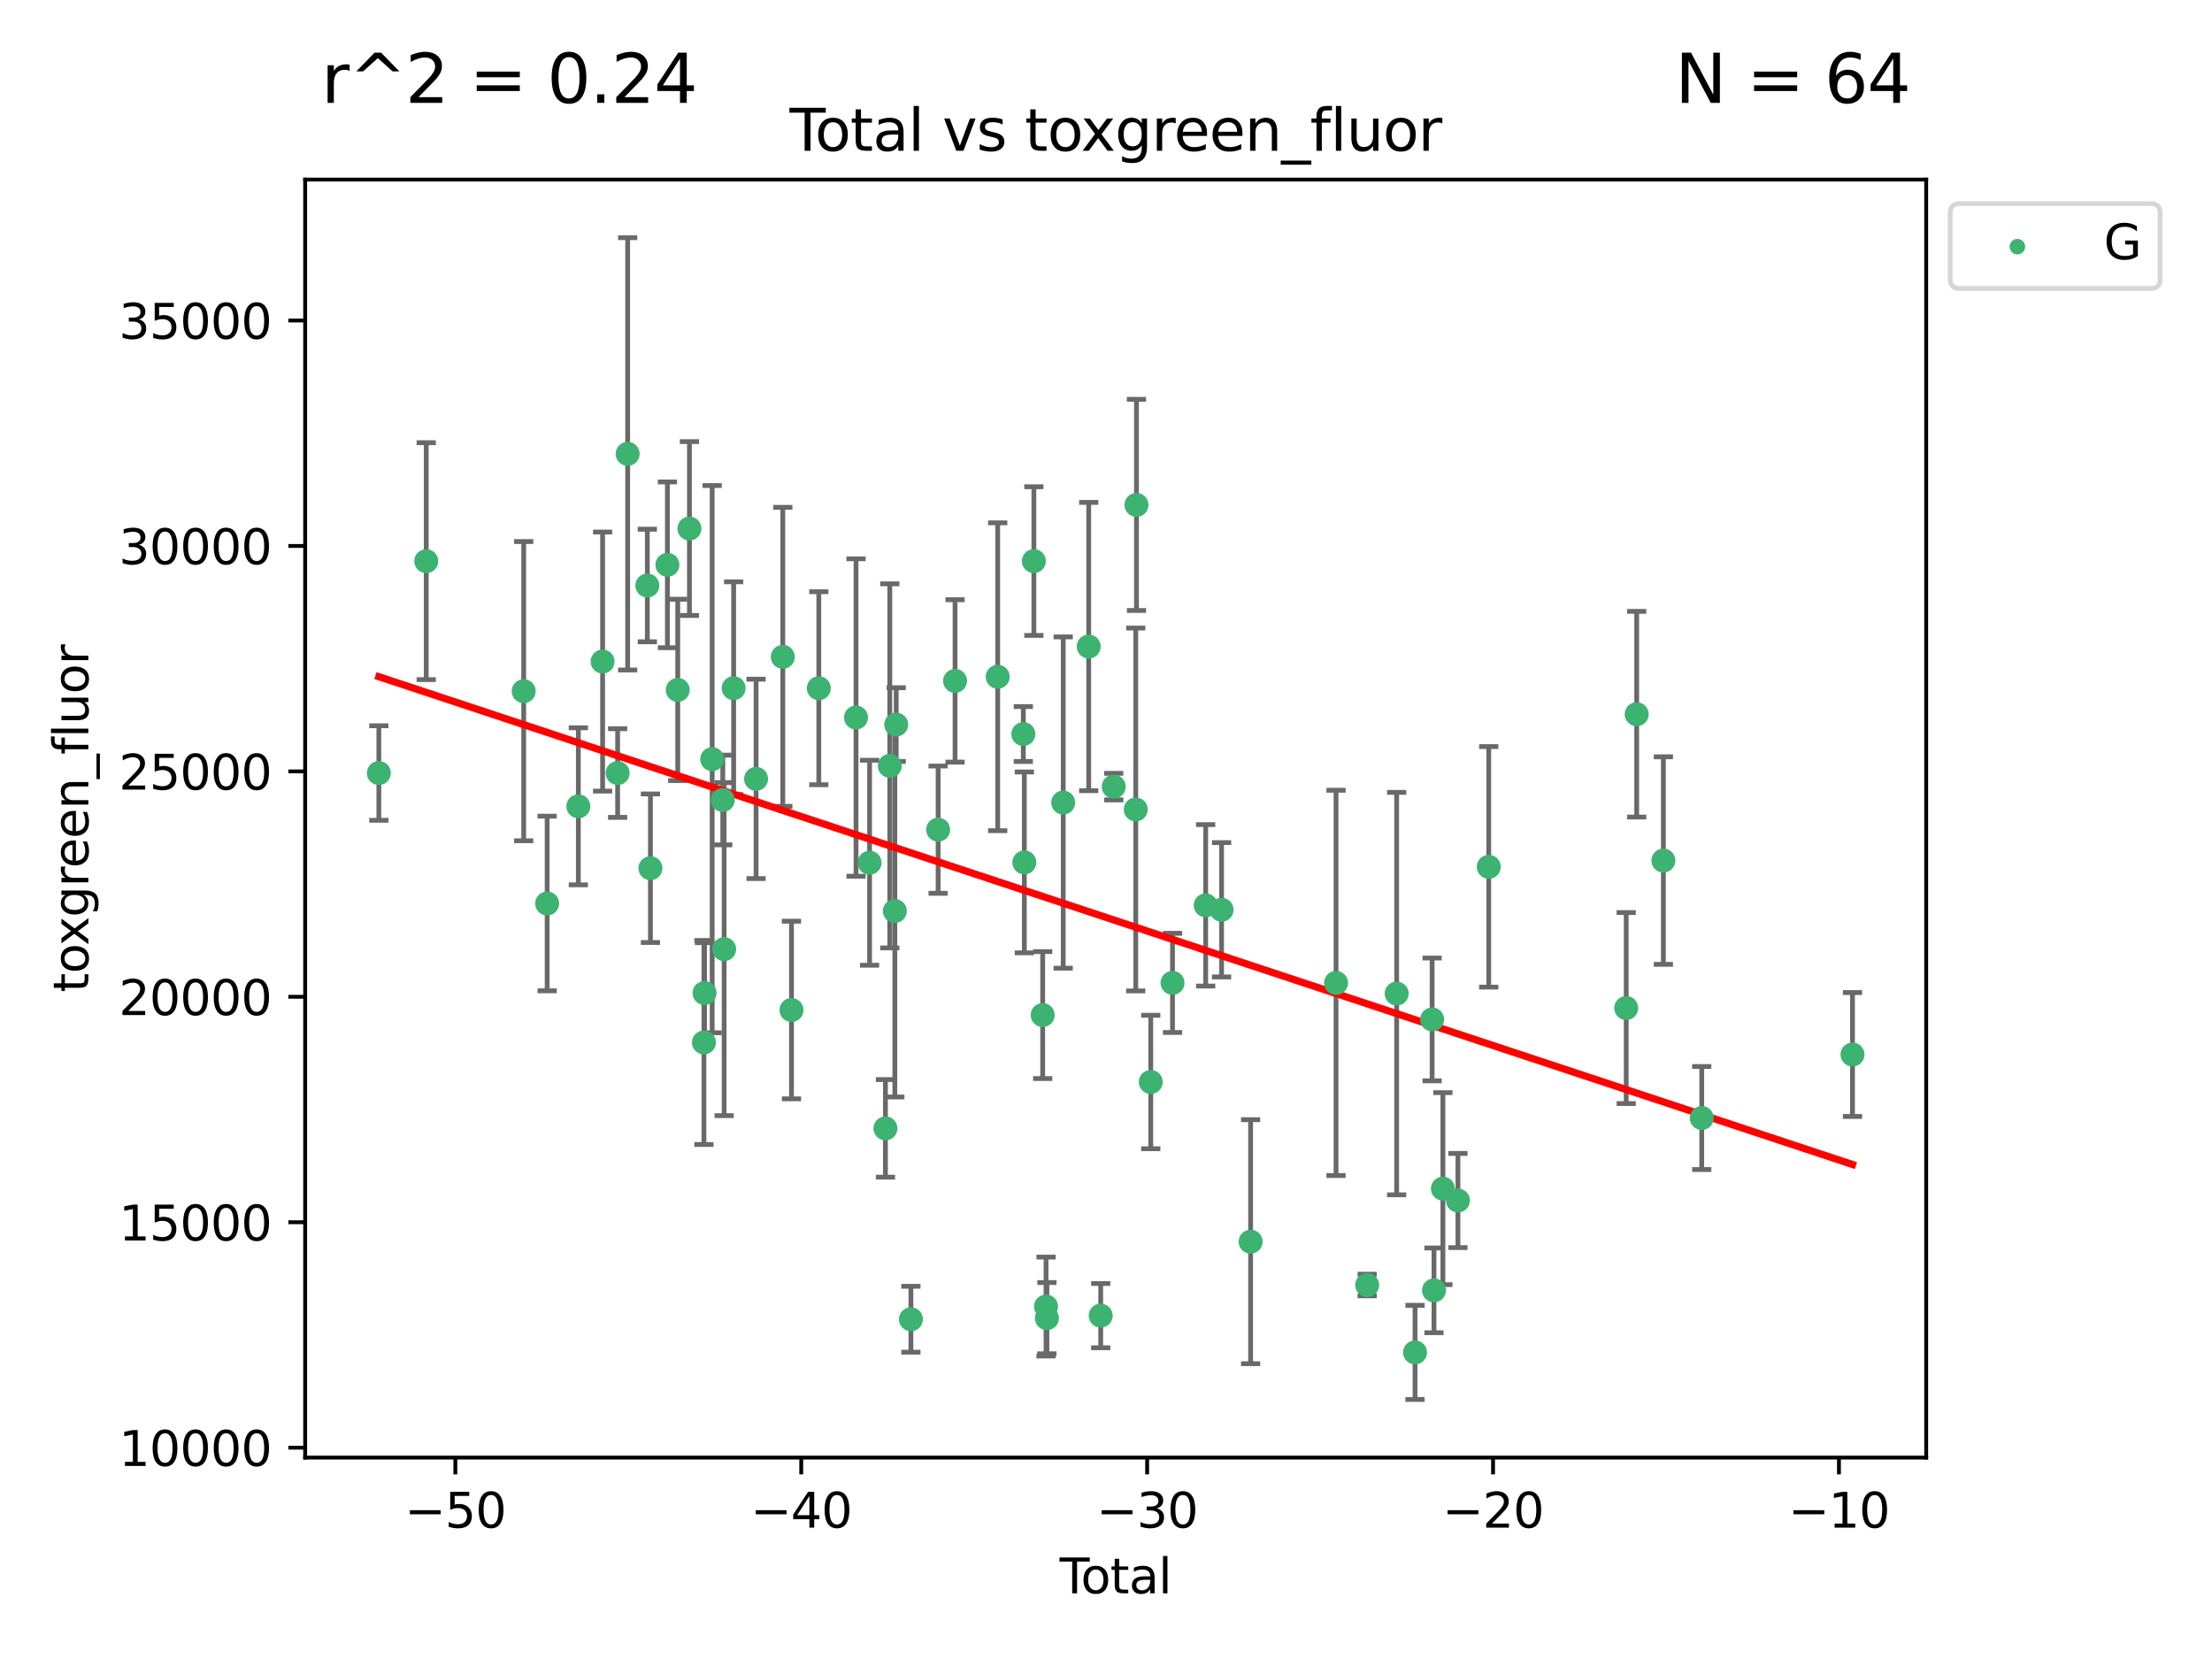 <?xml version="1.0" encoding="utf-8" standalone="no"?>
<!DOCTYPE svg PUBLIC "-//W3C//DTD SVG 1.1//EN"
  "http://www.w3.org/Graphics/SVG/1.1/DTD/svg11.dtd">
<svg xmlns:xlink="http://www.w3.org/1999/xlink" width="460.8pt" height="345.6pt" viewBox="0 0 460.8 345.6" xmlns="http://www.w3.org/2000/svg" version="1.1">
 <defs>
  <style type="text/css">*{stroke-linejoin: round; stroke-linecap: butt}</style>
 </defs>
 <g id="figure_1">
  <g id="patch_1">
   <path d="M 0 345.6 
L 460.8 345.6 
L 460.8 0 
L 0 0 
z
" style="fill: #ffffff"/>
  </g>
  <g id="axes_1">
   <g id="patch_2">
    <path d="M 63.571 303.64 
L 401.26 303.64 
L 401.26 37.411 
L 63.571 37.411 
z
" style="fill: #ffffff"/>
   </g>
   <g id="PathCollection_1">
    <defs>
     <path id="ma3820b0c93" d="M 0 1.118 
C 0.297 1.118 0.581 1 0.791 0.791 
C 1 0.581 1.118 0.297 1.118 0 
C 1.118 -0.297 1 -0.581 0.791 -0.791 
C 0.581 -1 0.297 -1.118 0 -1.118 
C -0.297 -1.118 -0.581 -1 -0.791 -0.791 
C -1 -0.581 -1.118 -0.297 -1.118 0 
C -1.118 0.297 -1 0.581 -0.791 0.791 
C -0.581 1 -0.297 1.118 0 1.118 
z
" style="stroke: #3cb371"/>
    </defs>
    <g clip-path="url(#pd9918ad68d)">
     <use xlink:href="#ma3820b0c93" x="78.921" y="161.039" style="fill: #3cb371; stroke: #3cb371"/>
     <use xlink:href="#ma3820b0c93" x="88.792" y="116.899" style="fill: #3cb371; stroke: #3cb371"/>
     <use xlink:href="#ma3820b0c93" x="109.096" y="143.982" style="fill: #3cb371; stroke: #3cb371"/>
     <use xlink:href="#ma3820b0c93" x="113.98" y="188.213" style="fill: #3cb371; stroke: #3cb371"/>
     <use xlink:href="#ma3820b0c93" x="120.479" y="167.968" style="fill: #3cb371; stroke: #3cb371"/>
     <use xlink:href="#ma3820b0c93" x="125.533" y="137.816" style="fill: #3cb371; stroke: #3cb371"/>
     <use xlink:href="#ma3820b0c93" x="128.664" y="161.041" style="fill: #3cb371; stroke: #3cb371"/>
     <use xlink:href="#ma3820b0c93" x="130.755" y="94.542" style="fill: #3cb371; stroke: #3cb371"/>
     <use xlink:href="#ma3820b0c93" x="134.852" y="121.972" style="fill: #3cb371; stroke: #3cb371"/>
     <use xlink:href="#ma3820b0c93" x="135.497" y="180.864" style="fill: #3cb371; stroke: #3cb371"/>
     <use xlink:href="#ma3820b0c93" x="139.033" y="117.664" style="fill: #3cb371; stroke: #3cb371"/>
     <use xlink:href="#ma3820b0c93" x="141.185" y="143.724" style="fill: #3cb371; stroke: #3cb371"/>
     <use xlink:href="#ma3820b0c93" x="143.623" y="110.105" style="fill: #3cb371; stroke: #3cb371"/>
     <use xlink:href="#ma3820b0c93" x="146.642" y="217.164" style="fill: #3cb371; stroke: #3cb371"/>
     <use xlink:href="#ma3820b0c93" x="146.775" y="206.869" style="fill: #3cb371; stroke: #3cb371"/>
     <use xlink:href="#ma3820b0c93" x="148.358" y="158.144" style="fill: #3cb371; stroke: #3cb371"/>
     <use xlink:href="#ma3820b0c93" x="150.568" y="166.652" style="fill: #3cb371; stroke: #3cb371"/>
     <use xlink:href="#ma3820b0c93" x="150.85" y="197.724" style="fill: #3cb371; stroke: #3cb371"/>
     <use xlink:href="#ma3820b0c93" x="152.831" y="143.36" style="fill: #3cb371; stroke: #3cb371"/>
     <use xlink:href="#ma3820b0c93" x="157.504" y="162.255" style="fill: #3cb371; stroke: #3cb371"/>
     <use xlink:href="#ma3820b0c93" x="163.072" y="136.833" style="fill: #3cb371; stroke: #3cb371"/>
     <use xlink:href="#ma3820b0c93" x="164.88" y="210.406" style="fill: #3cb371; stroke: #3cb371"/>
     <use xlink:href="#ma3820b0c93" x="170.572" y="143.369" style="fill: #3cb371; stroke: #3cb371"/>
     <use xlink:href="#ma3820b0c93" x="178.327" y="149.472" style="fill: #3cb371; stroke: #3cb371"/>
     <use xlink:href="#ma3820b0c93" x="181.15" y="179.722" style="fill: #3cb371; stroke: #3cb371"/>
     <use xlink:href="#ma3820b0c93" x="184.453" y="235.06" style="fill: #3cb371; stroke: #3cb371"/>
     <use xlink:href="#ma3820b0c93" x="185.362" y="159.539" style="fill: #3cb371; stroke: #3cb371"/>
     <use xlink:href="#ma3820b0c93" x="186.412" y="189.78" style="fill: #3cb371; stroke: #3cb371"/>
     <use xlink:href="#ma3820b0c93" x="186.695" y="150.945" style="fill: #3cb371; stroke: #3cb371"/>
     <use xlink:href="#ma3820b0c93" x="189.76" y="274.823" style="fill: #3cb371; stroke: #3cb371"/>
     <use xlink:href="#ma3820b0c93" x="195.43" y="172.835" style="fill: #3cb371; stroke: #3cb371"/>
     <use xlink:href="#ma3820b0c93" x="198.955" y="141.845" style="fill: #3cb371; stroke: #3cb371"/>
     <use xlink:href="#ma3820b0c93" x="207.84" y="140.981" style="fill: #3cb371; stroke: #3cb371"/>
     <use xlink:href="#ma3820b0c93" x="213.179" y="152.91" style="fill: #3cb371; stroke: #3cb371"/>
     <use xlink:href="#ma3820b0c93" x="213.387" y="179.653" style="fill: #3cb371; stroke: #3cb371"/>
     <use xlink:href="#ma3820b0c93" x="215.374" y="116.889" style="fill: #3cb371; stroke: #3cb371"/>
     <use xlink:href="#ma3820b0c93" x="217.208" y="211.457" style="fill: #3cb371; stroke: #3cb371"/>
     <use xlink:href="#ma3820b0c93" x="217.909" y="272.174" style="fill: #3cb371; stroke: #3cb371"/>
     <use xlink:href="#ma3820b0c93" x="218.09" y="274.596" style="fill: #3cb371; stroke: #3cb371"/>
     <use xlink:href="#ma3820b0c93" x="221.485" y="167.187" style="fill: #3cb371; stroke: #3cb371"/>
     <use xlink:href="#ma3820b0c93" x="226.798" y="134.684" style="fill: #3cb371; stroke: #3cb371"/>
     <use xlink:href="#ma3820b0c93" x="229.297" y="274.072" style="fill: #3cb371; stroke: #3cb371"/>
     <use xlink:href="#ma3820b0c93" x="232.007" y="163.87" style="fill: #3cb371; stroke: #3cb371"/>
     <use xlink:href="#ma3820b0c93" x="236.597" y="168.626" style="fill: #3cb371; stroke: #3cb371"/>
     <use xlink:href="#ma3820b0c93" x="236.748" y="105.18" style="fill: #3cb371; stroke: #3cb371"/>
     <use xlink:href="#ma3820b0c93" x="239.724" y="225.4" style="fill: #3cb371; stroke: #3cb371"/>
     <use xlink:href="#ma3820b0c93" x="244.258" y="204.751" style="fill: #3cb371; stroke: #3cb371"/>
     <use xlink:href="#ma3820b0c93" x="251.167" y="188.597" style="fill: #3cb371; stroke: #3cb371"/>
     <use xlink:href="#ma3820b0c93" x="254.476" y="189.52" style="fill: #3cb371; stroke: #3cb371"/>
     <use xlink:href="#ma3820b0c93" x="260.526" y="258.664" style="fill: #3cb371; stroke: #3cb371"/>
     <use xlink:href="#ma3820b0c93" x="278.321" y="204.756" style="fill: #3cb371; stroke: #3cb371"/>
     <use xlink:href="#ma3820b0c93" x="284.806" y="267.696" style="fill: #3cb371; stroke: #3cb371"/>
     <use xlink:href="#ma3820b0c93" x="290.95" y="206.981" style="fill: #3cb371; stroke: #3cb371"/>
     <use xlink:href="#ma3820b0c93" x="294.777" y="281.73" style="fill: #3cb371; stroke: #3cb371"/>
     <use xlink:href="#ma3820b0c93" x="298.336" y="212.367" style="fill: #3cb371; stroke: #3cb371"/>
     <use xlink:href="#ma3820b0c93" x="298.726" y="268.801" style="fill: #3cb371; stroke: #3cb371"/>
     <use xlink:href="#ma3820b0c93" x="300.582" y="247.614" style="fill: #3cb371; stroke: #3cb371"/>
     <use xlink:href="#ma3820b0c93" x="303.715" y="250.087" style="fill: #3cb371; stroke: #3cb371"/>
     <use xlink:href="#ma3820b0c93" x="310.132" y="180.576" style="fill: #3cb371; stroke: #3cb371"/>
     <use xlink:href="#ma3820b0c93" x="338.77" y="209.993" style="fill: #3cb371; stroke: #3cb371"/>
     <use xlink:href="#ma3820b0c93" x="340.952" y="148.784" style="fill: #3cb371; stroke: #3cb371"/>
     <use xlink:href="#ma3820b0c93" x="346.513" y="179.271" style="fill: #3cb371; stroke: #3cb371"/>
     <use xlink:href="#ma3820b0c93" x="354.504" y="232.906" style="fill: #3cb371; stroke: #3cb371"/>
     <use xlink:href="#ma3820b0c93" x="385.911" y="219.674" style="fill: #3cb371; stroke: #3cb371"/>
    </g>
   </g>
   <g id="matplotlib.axis_1">
    <g id="xtick_1">
     <g id="line2d_1">
      <defs>
       <path id="m3c3f5eacf4" d="M 0 0 
L 0 3.5 
" style="stroke: #000000; stroke-width: 0.8"/>
      </defs>
      <g>
       <use xlink:href="#m3c3f5eacf4" x="94.856" y="303.64" style="stroke: #000000; stroke-width: 0.8"/>
      </g>
     </g>
     <g id="text_1">
      <!-- −50 -->
      <g transform="translate(84.304 318.238)scale(0.1 -0.1)">
       <defs>
        <path id="DejaVuSans-2212" d="M 678 2272 
L 4684 2272 
L 4684 1741 
L 678 1741 
L 678 2272 
z
" transform="scale(0.016)"/>
        <path id="DejaVuSans-35" d="M 691 4666 
L 3169 4666 
L 3169 4134 
L 1269 4134 
L 1269 2991 
Q 1406 3038 1543 3061 
Q 1681 3084 1819 3084 
Q 2600 3084 3056 2656 
Q 3513 2228 3513 1497 
Q 3513 744 3044 326 
Q 2575 -91 1722 -91 
Q 1428 -91 1123 -41 
Q 819 9 494 109 
L 494 744 
Q 775 591 1075 516 
Q 1375 441 1709 441 
Q 2250 441 2565 725 
Q 2881 1009 2881 1497 
Q 2881 1984 2565 2268 
Q 2250 2553 1709 2553 
Q 1456 2553 1204 2497 
Q 953 2441 691 2322 
L 691 4666 
z
" transform="scale(0.016)"/>
        <path id="DejaVuSans-30" d="M 2034 4250 
Q 1547 4250 1301 3770 
Q 1056 3291 1056 2328 
Q 1056 1369 1301 889 
Q 1547 409 2034 409 
Q 2525 409 2770 889 
Q 3016 1369 3016 2328 
Q 3016 3291 2770 3770 
Q 2525 4250 2034 4250 
z
M 2034 4750 
Q 2819 4750 3233 4129 
Q 3647 3509 3647 2328 
Q 3647 1150 3233 529 
Q 2819 -91 2034 -91 
Q 1250 -91 836 529 
Q 422 1150 422 2328 
Q 422 3509 836 4129 
Q 1250 4750 2034 4750 
z
" transform="scale(0.016)"/>
       </defs>
       <use xlink:href="#DejaVuSans-2212"/>
       <use xlink:href="#DejaVuSans-35" x="83.789"/>
       <use xlink:href="#DejaVuSans-30" x="147.412"/>
      </g>
     </g>
    </g>
    <g id="xtick_2">
     <g id="line2d_2">
      <g>
       <use xlink:href="#m3c3f5eacf4" x="166.914" y="303.64" style="stroke: #000000; stroke-width: 0.8"/>
      </g>
     </g>
     <g id="text_2">
      <!-- −40 -->
      <g transform="translate(156.361 318.238)scale(0.1 -0.1)">
       <defs>
        <path id="DejaVuSans-34" d="M 2419 4116 
L 825 1625 
L 2419 1625 
L 2419 4116 
z
M 2253 4666 
L 3047 4666 
L 3047 1625 
L 3713 1625 
L 3713 1100 
L 3047 1100 
L 3047 0 
L 2419 0 
L 2419 1100 
L 313 1100 
L 313 1709 
L 2253 4666 
z
" transform="scale(0.016)"/>
       </defs>
       <use xlink:href="#DejaVuSans-2212"/>
       <use xlink:href="#DejaVuSans-34" x="83.789"/>
       <use xlink:href="#DejaVuSans-30" x="147.412"/>
      </g>
     </g>
    </g>
    <g id="xtick_3">
     <g id="line2d_3">
      <g>
       <use xlink:href="#m3c3f5eacf4" x="238.971" y="303.64" style="stroke: #000000; stroke-width: 0.8"/>
      </g>
     </g>
     <g id="text_3">
      <!-- −30 -->
      <g transform="translate(228.419 318.238)scale(0.1 -0.1)">
       <defs>
        <path id="DejaVuSans-33" d="M 2597 2516 
Q 3050 2419 3304 2112 
Q 3559 1806 3559 1356 
Q 3559 666 3084 287 
Q 2609 -91 1734 -91 
Q 1441 -91 1130 -33 
Q 819 25 488 141 
L 488 750 
Q 750 597 1062 519 
Q 1375 441 1716 441 
Q 2309 441 2620 675 
Q 2931 909 2931 1356 
Q 2931 1769 2642 2001 
Q 2353 2234 1838 2234 
L 1294 2234 
L 1294 2753 
L 1863 2753 
Q 2328 2753 2575 2939 
Q 2822 3125 2822 3475 
Q 2822 3834 2567 4026 
Q 2313 4219 1838 4219 
Q 1578 4219 1281 4162 
Q 984 4106 628 3988 
L 628 4550 
Q 988 4650 1302 4700 
Q 1616 4750 1894 4750 
Q 2613 4750 3031 4423 
Q 3450 4097 3450 3541 
Q 3450 3153 3228 2886 
Q 3006 2619 2597 2516 
z
" transform="scale(0.016)"/>
       </defs>
       <use xlink:href="#DejaVuSans-2212"/>
       <use xlink:href="#DejaVuSans-33" x="83.789"/>
       <use xlink:href="#DejaVuSans-30" x="147.412"/>
      </g>
     </g>
    </g>
    <g id="xtick_4">
     <g id="line2d_4">
      <g>
       <use xlink:href="#m3c3f5eacf4" x="311.029" y="303.64" style="stroke: #000000; stroke-width: 0.8"/>
      </g>
     </g>
     <g id="text_4">
      <!-- −20 -->
      <g transform="translate(300.476 318.238)scale(0.1 -0.1)">
       <defs>
        <path id="DejaVuSans-32" d="M 1228 531 
L 3431 531 
L 3431 0 
L 469 0 
L 469 531 
Q 828 903 1448 1529 
Q 2069 2156 2228 2338 
Q 2531 2678 2651 2914 
Q 2772 3150 2772 3378 
Q 2772 3750 2511 3984 
Q 2250 4219 1831 4219 
Q 1534 4219 1204 4116 
Q 875 4013 500 3803 
L 500 4441 
Q 881 4594 1212 4672 
Q 1544 4750 1819 4750 
Q 2544 4750 2975 4387 
Q 3406 4025 3406 3419 
Q 3406 3131 3298 2873 
Q 3191 2616 2906 2266 
Q 2828 2175 2409 1742 
Q 1991 1309 1228 531 
z
" transform="scale(0.016)"/>
       </defs>
       <use xlink:href="#DejaVuSans-2212"/>
       <use xlink:href="#DejaVuSans-32" x="83.789"/>
       <use xlink:href="#DejaVuSans-30" x="147.412"/>
      </g>
     </g>
    </g>
    <g id="xtick_5">
     <g id="line2d_5">
      <g>
       <use xlink:href="#m3c3f5eacf4" x="383.086" y="303.64" style="stroke: #000000; stroke-width: 0.8"/>
      </g>
     </g>
     <g id="text_5">
      <!-- −10 -->
      <g transform="translate(372.534 318.238)scale(0.1 -0.1)">
       <defs>
        <path id="DejaVuSans-31" d="M 794 531 
L 1825 531 
L 1825 4091 
L 703 3866 
L 703 4441 
L 1819 4666 
L 2450 4666 
L 2450 531 
L 3481 531 
L 3481 0 
L 794 0 
L 794 531 
z
" transform="scale(0.016)"/>
       </defs>
       <use xlink:href="#DejaVuSans-2212"/>
       <use xlink:href="#DejaVuSans-31" x="83.789"/>
       <use xlink:href="#DejaVuSans-30" x="147.412"/>
      </g>
     </g>
    </g>
    <g id="text_6">
     <!-- Total -->
     <g transform="translate(220.739 331.917)scale(0.1 -0.1)">
      <defs>
       <path id="DejaVuSans-54" d="M -19 4666 
L 3928 4666 
L 3928 4134 
L 2272 4134 
L 2272 0 
L 1638 0 
L 1638 4134 
L -19 4134 
L -19 4666 
z
" transform="scale(0.016)"/>
       <path id="DejaVuSans-6f" d="M 1959 3097 
Q 1497 3097 1228 2736 
Q 959 2375 959 1747 
Q 959 1119 1226 758 
Q 1494 397 1959 397 
Q 2419 397 2687 759 
Q 2956 1122 2956 1747 
Q 2956 2369 2687 2733 
Q 2419 3097 1959 3097 
z
M 1959 3584 
Q 2709 3584 3137 3096 
Q 3566 2609 3566 1747 
Q 3566 888 3137 398 
Q 2709 -91 1959 -91 
Q 1206 -91 779 398 
Q 353 888 353 1747 
Q 353 2609 779 3096 
Q 1206 3584 1959 3584 
z
" transform="scale(0.016)"/>
       <path id="DejaVuSans-74" d="M 1172 4494 
L 1172 3500 
L 2356 3500 
L 2356 3053 
L 1172 3053 
L 1172 1153 
Q 1172 725 1289 603 
Q 1406 481 1766 481 
L 2356 481 
L 2356 0 
L 1766 0 
Q 1100 0 847 248 
Q 594 497 594 1153 
L 594 3053 
L 172 3053 
L 172 3500 
L 594 3500 
L 594 4494 
L 1172 4494 
z
" transform="scale(0.016)"/>
       <path id="DejaVuSans-61" d="M 2194 1759 
Q 1497 1759 1228 1600 
Q 959 1441 959 1056 
Q 959 750 1161 570 
Q 1363 391 1709 391 
Q 2188 391 2477 730 
Q 2766 1069 2766 1631 
L 2766 1759 
L 2194 1759 
z
M 3341 1997 
L 3341 0 
L 2766 0 
L 2766 531 
Q 2569 213 2275 61 
Q 1981 -91 1556 -91 
Q 1019 -91 701 211 
Q 384 513 384 1019 
Q 384 1609 779 1909 
Q 1175 2209 1959 2209 
L 2766 2209 
L 2766 2266 
Q 2766 2663 2505 2880 
Q 2244 3097 1772 3097 
Q 1472 3097 1187 3025 
Q 903 2953 641 2809 
L 641 3341 
Q 956 3463 1253 3523 
Q 1550 3584 1831 3584 
Q 2591 3584 2966 3190 
Q 3341 2797 3341 1997 
z
" transform="scale(0.016)"/>
       <path id="DejaVuSans-6c" d="M 603 4863 
L 1178 4863 
L 1178 0 
L 603 0 
L 603 4863 
z
" transform="scale(0.016)"/>
      </defs>
      <use xlink:href="#DejaVuSans-54"/>
      <use xlink:href="#DejaVuSans-6f" x="44.084"/>
      <use xlink:href="#DejaVuSans-74" x="105.266"/>
      <use xlink:href="#DejaVuSans-61" x="144.475"/>
      <use xlink:href="#DejaVuSans-6c" x="205.754"/>
     </g>
    </g>
   </g>
   <g id="matplotlib.axis_2">
    <g id="ytick_1">
     <g id="line2d_6">
      <defs>
       <path id="ma7751166b5" d="M 0 0 
L -3.5 0 
" style="stroke: #000000; stroke-width: 0.8"/>
      </defs>
      <g>
       <use xlink:href="#ma7751166b5" x="63.571" y="301.578" style="stroke: #000000; stroke-width: 0.8"/>
      </g>
     </g>
     <g id="text_7">
      <!-- 10000 -->
      <g transform="translate(24.759 305.377)scale(0.1 -0.1)">
       <use xlink:href="#DejaVuSans-31"/>
       <use xlink:href="#DejaVuSans-30" x="63.623"/>
       <use xlink:href="#DejaVuSans-30" x="127.246"/>
       <use xlink:href="#DejaVuSans-30" x="190.869"/>
       <use xlink:href="#DejaVuSans-30" x="254.492"/>
      </g>
     </g>
    </g>
    <g id="ytick_2">
     <g id="line2d_7">
      <g>
       <use xlink:href="#ma7751166b5" x="63.571" y="254.616" style="stroke: #000000; stroke-width: 0.8"/>
      </g>
     </g>
     <g id="text_8">
      <!-- 15000 -->
      <g transform="translate(24.759 258.415)scale(0.1 -0.1)">
       <use xlink:href="#DejaVuSans-31"/>
       <use xlink:href="#DejaVuSans-35" x="63.623"/>
       <use xlink:href="#DejaVuSans-30" x="127.246"/>
       <use xlink:href="#DejaVuSans-30" x="190.869"/>
       <use xlink:href="#DejaVuSans-30" x="254.492"/>
      </g>
     </g>
    </g>
    <g id="ytick_3">
     <g id="line2d_8">
      <g>
       <use xlink:href="#ma7751166b5" x="63.571" y="207.654" style="stroke: #000000; stroke-width: 0.8"/>
      </g>
     </g>
     <g id="text_9">
      <!-- 20000 -->
      <g transform="translate(24.759 211.453)scale(0.1 -0.1)">
       <use xlink:href="#DejaVuSans-32"/>
       <use xlink:href="#DejaVuSans-30" x="63.623"/>
       <use xlink:href="#DejaVuSans-30" x="127.246"/>
       <use xlink:href="#DejaVuSans-30" x="190.869"/>
       <use xlink:href="#DejaVuSans-30" x="254.492"/>
      </g>
     </g>
    </g>
    <g id="ytick_4">
     <g id="line2d_9">
      <g>
       <use xlink:href="#ma7751166b5" x="63.571" y="160.692" style="stroke: #000000; stroke-width: 0.8"/>
      </g>
     </g>
     <g id="text_10">
      <!-- 25000 -->
      <g transform="translate(24.759 164.491)scale(0.1 -0.1)">
       <use xlink:href="#DejaVuSans-32"/>
       <use xlink:href="#DejaVuSans-35" x="63.623"/>
       <use xlink:href="#DejaVuSans-30" x="127.246"/>
       <use xlink:href="#DejaVuSans-30" x="190.869"/>
       <use xlink:href="#DejaVuSans-30" x="254.492"/>
      </g>
     </g>
    </g>
    <g id="ytick_5">
     <g id="line2d_10">
      <g>
       <use xlink:href="#ma7751166b5" x="63.571" y="113.729" style="stroke: #000000; stroke-width: 0.8"/>
      </g>
     </g>
     <g id="text_11">
      <!-- 30000 -->
      <g transform="translate(24.759 117.529)scale(0.1 -0.1)">
       <use xlink:href="#DejaVuSans-33"/>
       <use xlink:href="#DejaVuSans-30" x="63.623"/>
       <use xlink:href="#DejaVuSans-30" x="127.246"/>
       <use xlink:href="#DejaVuSans-30" x="190.869"/>
       <use xlink:href="#DejaVuSans-30" x="254.492"/>
      </g>
     </g>
    </g>
    <g id="ytick_6">
     <g id="line2d_11">
      <g>
       <use xlink:href="#ma7751166b5" x="63.571" y="66.767" style="stroke: #000000; stroke-width: 0.8"/>
      </g>
     </g>
     <g id="text_12">
      <!-- 35000 -->
      <g transform="translate(24.759 70.567)scale(0.1 -0.1)">
       <use xlink:href="#DejaVuSans-33"/>
       <use xlink:href="#DejaVuSans-35" x="63.623"/>
       <use xlink:href="#DejaVuSans-30" x="127.246"/>
       <use xlink:href="#DejaVuSans-30" x="190.869"/>
       <use xlink:href="#DejaVuSans-30" x="254.492"/>
      </g>
     </g>
    </g>
    <g id="text_13">
     <!-- toxgreen_fluor -->
     <g transform="translate(18.401 206.72)rotate(-90)scale(0.1 -0.1)">
      <defs>
       <path id="DejaVuSans-78" d="M 3513 3500 
L 2247 1797 
L 3578 0 
L 2900 0 
L 1881 1375 
L 863 0 
L 184 0 
L 1544 1831 
L 300 3500 
L 978 3500 
L 1906 2253 
L 2834 3500 
L 3513 3500 
z
" transform="scale(0.016)"/>
       <path id="DejaVuSans-67" d="M 2906 1791 
Q 2906 2416 2648 2759 
Q 2391 3103 1925 3103 
Q 1463 3103 1205 2759 
Q 947 2416 947 1791 
Q 947 1169 1205 825 
Q 1463 481 1925 481 
Q 2391 481 2648 825 
Q 2906 1169 2906 1791 
z
M 3481 434 
Q 3481 -459 3084 -895 
Q 2688 -1331 1869 -1331 
Q 1566 -1331 1297 -1286 
Q 1028 -1241 775 -1147 
L 775 -588 
Q 1028 -725 1275 -790 
Q 1522 -856 1778 -856 
Q 2344 -856 2625 -561 
Q 2906 -266 2906 331 
L 2906 616 
Q 2728 306 2450 153 
Q 2172 0 1784 0 
Q 1141 0 747 490 
Q 353 981 353 1791 
Q 353 2603 747 3093 
Q 1141 3584 1784 3584 
Q 2172 3584 2450 3431 
Q 2728 3278 2906 2969 
L 2906 3500 
L 3481 3500 
L 3481 434 
z
" transform="scale(0.016)"/>
       <path id="DejaVuSans-72" d="M 2631 2963 
Q 2534 3019 2420 3045 
Q 2306 3072 2169 3072 
Q 1681 3072 1420 2755 
Q 1159 2438 1159 1844 
L 1159 0 
L 581 0 
L 581 3500 
L 1159 3500 
L 1159 2956 
Q 1341 3275 1631 3429 
Q 1922 3584 2338 3584 
Q 2397 3584 2469 3576 
Q 2541 3569 2628 3553 
L 2631 2963 
z
" transform="scale(0.016)"/>
       <path id="DejaVuSans-65" d="M 3597 1894 
L 3597 1613 
L 953 1613 
Q 991 1019 1311 708 
Q 1631 397 2203 397 
Q 2534 397 2845 478 
Q 3156 559 3463 722 
L 3463 178 
Q 3153 47 2828 -22 
Q 2503 -91 2169 -91 
Q 1331 -91 842 396 
Q 353 884 353 1716 
Q 353 2575 817 3079 
Q 1281 3584 2069 3584 
Q 2775 3584 3186 3129 
Q 3597 2675 3597 1894 
z
M 3022 2063 
Q 3016 2534 2758 2815 
Q 2500 3097 2075 3097 
Q 1594 3097 1305 2825 
Q 1016 2553 972 2059 
L 3022 2063 
z
" transform="scale(0.016)"/>
       <path id="DejaVuSans-6e" d="M 3513 2113 
L 3513 0 
L 2938 0 
L 2938 2094 
Q 2938 2591 2744 2837 
Q 2550 3084 2163 3084 
Q 1697 3084 1428 2787 
Q 1159 2491 1159 1978 
L 1159 0 
L 581 0 
L 581 3500 
L 1159 3500 
L 1159 2956 
Q 1366 3272 1645 3428 
Q 1925 3584 2291 3584 
Q 2894 3584 3203 3211 
Q 3513 2838 3513 2113 
z
" transform="scale(0.016)"/>
       <path id="DejaVuSans-5f" d="M 3263 -1063 
L 3263 -1509 
L -63 -1509 
L -63 -1063 
L 3263 -1063 
z
" transform="scale(0.016)"/>
       <path id="DejaVuSans-66" d="M 2375 4863 
L 2375 4384 
L 1825 4384 
Q 1516 4384 1395 4259 
Q 1275 4134 1275 3809 
L 1275 3500 
L 2222 3500 
L 2222 3053 
L 1275 3053 
L 1275 0 
L 697 0 
L 697 3053 
L 147 3053 
L 147 3500 
L 697 3500 
L 697 3744 
Q 697 4328 969 4595 
Q 1241 4863 1831 4863 
L 2375 4863 
z
" transform="scale(0.016)"/>
       <path id="DejaVuSans-75" d="M 544 1381 
L 544 3500 
L 1119 3500 
L 1119 1403 
Q 1119 906 1312 657 
Q 1506 409 1894 409 
Q 2359 409 2629 706 
Q 2900 1003 2900 1516 
L 2900 3500 
L 3475 3500 
L 3475 0 
L 2900 0 
L 2900 538 
Q 2691 219 2414 64 
Q 2138 -91 1772 -91 
Q 1169 -91 856 284 
Q 544 659 544 1381 
z
M 1991 3584 
L 1991 3584 
z
" transform="scale(0.016)"/>
      </defs>
      <use xlink:href="#DejaVuSans-74"/>
      <use xlink:href="#DejaVuSans-6f" x="39.209"/>
      <use xlink:href="#DejaVuSans-78" x="97.266"/>
      <use xlink:href="#DejaVuSans-67" x="156.445"/>
      <use xlink:href="#DejaVuSans-72" x="219.922"/>
      <use xlink:href="#DejaVuSans-65" x="258.785"/>
      <use xlink:href="#DejaVuSans-65" x="320.309"/>
      <use xlink:href="#DejaVuSans-6e" x="381.832"/>
      <use xlink:href="#DejaVuSans-5f" x="445.211"/>
      <use xlink:href="#DejaVuSans-66" x="495.211"/>
      <use xlink:href="#DejaVuSans-6c" x="530.416"/>
      <use xlink:href="#DejaVuSans-75" x="558.199"/>
      <use xlink:href="#DejaVuSans-6f" x="621.578"/>
      <use xlink:href="#DejaVuSans-72" x="682.76"/>
     </g>
    </g>
   </g>
   <g id="LineCollection_1">
    <path d="M 78.921 170.885 
L 78.921 151.192 
" clip-path="url(#pd9918ad68d)" style="fill: none; stroke: #696969"/>
    <path d="M 88.792 141.575 
L 88.792 92.223 
" clip-path="url(#pd9918ad68d)" style="fill: none; stroke: #696969"/>
    <path d="M 109.096 175.149 
L 109.096 112.815 
" clip-path="url(#pd9918ad68d)" style="fill: none; stroke: #696969"/>
    <path d="M 113.98 206.402 
L 113.98 170.023 
" clip-path="url(#pd9918ad68d)" style="fill: none; stroke: #696969"/>
    <path d="M 120.479 184.328 
L 120.479 151.608 
" clip-path="url(#pd9918ad68d)" style="fill: none; stroke: #696969"/>
    <path d="M 125.533 164.801 
L 125.533 110.832 
" clip-path="url(#pd9918ad68d)" style="fill: none; stroke: #696969"/>
    <path d="M 128.664 170.274 
L 128.664 151.808 
" clip-path="url(#pd9918ad68d)" style="fill: none; stroke: #696969"/>
    <path d="M 130.755 139.571 
L 130.755 49.513 
" clip-path="url(#pd9918ad68d)" style="fill: none; stroke: #696969"/>
    <path d="M 134.852 133.695 
L 134.852 110.249 
" clip-path="url(#pd9918ad68d)" style="fill: none; stroke: #696969"/>
    <path d="M 135.497 196.341 
L 135.497 165.387 
" clip-path="url(#pd9918ad68d)" style="fill: none; stroke: #696969"/>
    <path d="M 139.033 134.93 
L 139.033 100.399 
" clip-path="url(#pd9918ad68d)" style="fill: none; stroke: #696969"/>
    <path d="M 141.185 162.616 
L 141.185 124.833 
" clip-path="url(#pd9918ad68d)" style="fill: none; stroke: #696969"/>
    <path d="M 143.623 128.214 
L 143.623 91.996 
" clip-path="url(#pd9918ad68d)" style="fill: none; stroke: #696969"/>
    <path d="M 146.642 238.415 
L 146.642 195.914 
" clip-path="url(#pd9918ad68d)" style="fill: none; stroke: #696969"/>
    <path d="M 146.775 217.365 
L 146.775 196.373 
" clip-path="url(#pd9918ad68d)" style="fill: none; stroke: #696969"/>
    <path d="M 148.358 215.141 
L 148.358 101.147 
" clip-path="url(#pd9918ad68d)" style="fill: none; stroke: #696969"/>
    <path d="M 150.568 175.996 
L 150.568 157.309 
" clip-path="url(#pd9918ad68d)" style="fill: none; stroke: #696969"/>
    <path d="M 150.85 232.41 
L 150.85 163.038 
" clip-path="url(#pd9918ad68d)" style="fill: none; stroke: #696969"/>
    <path d="M 152.831 165.519 
L 152.831 121.2 
" clip-path="url(#pd9918ad68d)" style="fill: none; stroke: #696969"/>
    <path d="M 157.504 183.026 
L 157.504 141.483 
" clip-path="url(#pd9918ad68d)" style="fill: none; stroke: #696969"/>
    <path d="M 163.072 167.979 
L 163.072 105.687 
" clip-path="url(#pd9918ad68d)" style="fill: none; stroke: #696969"/>
    <path d="M 164.88 228.91 
L 164.88 191.903 
" clip-path="url(#pd9918ad68d)" style="fill: none; stroke: #696969"/>
    <path d="M 170.572 163.475 
L 170.572 123.263 
" clip-path="url(#pd9918ad68d)" style="fill: none; stroke: #696969"/>
    <path d="M 178.327 182.531 
L 178.327 116.413 
" clip-path="url(#pd9918ad68d)" style="fill: none; stroke: #696969"/>
    <path d="M 181.15 201.075 
L 181.15 158.37 
" clip-path="url(#pd9918ad68d)" style="fill: none; stroke: #696969"/>
    <path d="M 184.453 245.225 
L 184.453 224.894 
" clip-path="url(#pd9918ad68d)" style="fill: none; stroke: #696969"/>
    <path d="M 185.362 197.459 
L 185.362 121.619 
" clip-path="url(#pd9918ad68d)" style="fill: none; stroke: #696969"/>
    <path d="M 186.412 228.527 
L 186.412 151.033 
" clip-path="url(#pd9918ad68d)" style="fill: none; stroke: #696969"/>
    <path d="M 186.695 158.623 
L 186.695 143.267 
" clip-path="url(#pd9918ad68d)" style="fill: none; stroke: #696969"/>
    <path d="M 189.76 281.687 
L 189.76 267.959 
" clip-path="url(#pd9918ad68d)" style="fill: none; stroke: #696969"/>
    <path d="M 195.43 186.089 
L 195.43 159.581 
" clip-path="url(#pd9918ad68d)" style="fill: none; stroke: #696969"/>
    <path d="M 198.955 158.76 
L 198.955 124.93 
" clip-path="url(#pd9918ad68d)" style="fill: none; stroke: #696969"/>
    <path d="M 207.84 173.044 
L 207.84 108.918 
" clip-path="url(#pd9918ad68d)" style="fill: none; stroke: #696969"/>
    <path d="M 213.179 158.625 
L 213.179 147.195 
" clip-path="url(#pd9918ad68d)" style="fill: none; stroke: #696969"/>
    <path d="M 213.387 198.492 
L 213.387 160.814 
" clip-path="url(#pd9918ad68d)" style="fill: none; stroke: #696969"/>
    <path d="M 215.374 132.376 
L 215.374 101.402 
" clip-path="url(#pd9918ad68d)" style="fill: none; stroke: #696969"/>
    <path d="M 217.208 224.679 
L 217.208 198.235 
" clip-path="url(#pd9918ad68d)" style="fill: none; stroke: #696969"/>
    <path d="M 217.909 282.475 
L 217.909 261.873 
" clip-path="url(#pd9918ad68d)" style="fill: none; stroke: #696969"/>
    <path d="M 218.09 282.014 
L 218.09 267.178 
" clip-path="url(#pd9918ad68d)" style="fill: none; stroke: #696969"/>
    <path d="M 221.485 201.691 
L 221.485 132.683 
" clip-path="url(#pd9918ad68d)" style="fill: none; stroke: #696969"/>
    <path d="M 226.798 164.712 
L 226.798 104.655 
" clip-path="url(#pd9918ad68d)" style="fill: none; stroke: #696969"/>
    <path d="M 229.297 280.762 
L 229.297 267.382 
" clip-path="url(#pd9918ad68d)" style="fill: none; stroke: #696969"/>
    <path d="M 232.007 166.637 
L 232.007 161.103 
" clip-path="url(#pd9918ad68d)" style="fill: none; stroke: #696969"/>
    <path d="M 236.597 206.42 
L 236.597 130.833 
" clip-path="url(#pd9918ad68d)" style="fill: none; stroke: #696969"/>
    <path d="M 236.748 127.172 
L 236.748 83.187 
" clip-path="url(#pd9918ad68d)" style="fill: none; stroke: #696969"/>
    <path d="M 239.724 239.301 
L 239.724 211.499 
" clip-path="url(#pd9918ad68d)" style="fill: none; stroke: #696969"/>
    <path d="M 244.258 215.081 
L 244.258 194.421 
" clip-path="url(#pd9918ad68d)" style="fill: none; stroke: #696969"/>
    <path d="M 251.167 205.411 
L 251.167 171.782 
" clip-path="url(#pd9918ad68d)" style="fill: none; stroke: #696969"/>
    <path d="M 254.476 203.512 
L 254.476 175.527 
" clip-path="url(#pd9918ad68d)" style="fill: none; stroke: #696969"/>
    <path d="M 260.526 284.078 
L 260.526 233.25 
" clip-path="url(#pd9918ad68d)" style="fill: none; stroke: #696969"/>
    <path d="M 278.321 244.888 
L 278.321 164.624 
" clip-path="url(#pd9918ad68d)" style="fill: none; stroke: #696969"/>
    <path d="M 284.806 269.949 
L 284.806 265.442 
" clip-path="url(#pd9918ad68d)" style="fill: none; stroke: #696969"/>
    <path d="M 290.95 248.897 
L 290.95 165.065 
" clip-path="url(#pd9918ad68d)" style="fill: none; stroke: #696969"/>
    <path d="M 294.777 291.539 
L 294.777 271.921 
" clip-path="url(#pd9918ad68d)" style="fill: none; stroke: #696969"/>
    <path d="M 298.336 225.155 
L 298.336 199.579 
" clip-path="url(#pd9918ad68d)" style="fill: none; stroke: #696969"/>
    <path d="M 298.726 277.626 
L 298.726 259.976 
" clip-path="url(#pd9918ad68d)" style="fill: none; stroke: #696969"/>
    <path d="M 300.582 267.612 
L 300.582 227.616 
" clip-path="url(#pd9918ad68d)" style="fill: none; stroke: #696969"/>
    <path d="M 303.715 259.894 
L 303.715 240.28 
" clip-path="url(#pd9918ad68d)" style="fill: none; stroke: #696969"/>
    <path d="M 310.132 205.632 
L 310.132 155.521 
" clip-path="url(#pd9918ad68d)" style="fill: none; stroke: #696969"/>
    <path d="M 338.77 229.887 
L 338.77 190.098 
" clip-path="url(#pd9918ad68d)" style="fill: none; stroke: #696969"/>
    <path d="M 340.952 170.205 
L 340.952 127.362 
" clip-path="url(#pd9918ad68d)" style="fill: none; stroke: #696969"/>
    <path d="M 346.513 200.889 
L 346.513 157.654 
" clip-path="url(#pd9918ad68d)" style="fill: none; stroke: #696969"/>
    <path d="M 354.504 243.636 
L 354.504 222.176 
" clip-path="url(#pd9918ad68d)" style="fill: none; stroke: #696969"/>
    <path d="M 385.911 232.575 
L 385.911 206.772 
" clip-path="url(#pd9918ad68d)" style="fill: none; stroke: #696969"/>
   </g>
   <g id="line2d_12">
    <defs>
     <path id="m81ad91d365" d="M 2 0 
L -2 -0 
" style="stroke: #696969"/>
    </defs>
    <g clip-path="url(#pd9918ad68d)">
     <use xlink:href="#m81ad91d365" x="78.921" y="170.885" style="fill: #696969; stroke: #696969"/>
     <use xlink:href="#m81ad91d365" x="88.792" y="141.575" style="fill: #696969; stroke: #696969"/>
     <use xlink:href="#m81ad91d365" x="109.096" y="175.149" style="fill: #696969; stroke: #696969"/>
     <use xlink:href="#m81ad91d365" x="113.98" y="206.402" style="fill: #696969; stroke: #696969"/>
     <use xlink:href="#m81ad91d365" x="120.479" y="184.328" style="fill: #696969; stroke: #696969"/>
     <use xlink:href="#m81ad91d365" x="125.533" y="164.801" style="fill: #696969; stroke: #696969"/>
     <use xlink:href="#m81ad91d365" x="128.664" y="170.274" style="fill: #696969; stroke: #696969"/>
     <use xlink:href="#m81ad91d365" x="130.755" y="139.571" style="fill: #696969; stroke: #696969"/>
     <use xlink:href="#m81ad91d365" x="134.852" y="133.695" style="fill: #696969; stroke: #696969"/>
     <use xlink:href="#m81ad91d365" x="135.497" y="196.341" style="fill: #696969; stroke: #696969"/>
     <use xlink:href="#m81ad91d365" x="139.033" y="134.93" style="fill: #696969; stroke: #696969"/>
     <use xlink:href="#m81ad91d365" x="141.185" y="162.616" style="fill: #696969; stroke: #696969"/>
     <use xlink:href="#m81ad91d365" x="143.623" y="128.214" style="fill: #696969; stroke: #696969"/>
     <use xlink:href="#m81ad91d365" x="146.642" y="238.415" style="fill: #696969; stroke: #696969"/>
     <use xlink:href="#m81ad91d365" x="146.775" y="217.365" style="fill: #696969; stroke: #696969"/>
     <use xlink:href="#m81ad91d365" x="148.358" y="215.141" style="fill: #696969; stroke: #696969"/>
     <use xlink:href="#m81ad91d365" x="150.568" y="175.996" style="fill: #696969; stroke: #696969"/>
     <use xlink:href="#m81ad91d365" x="150.85" y="232.41" style="fill: #696969; stroke: #696969"/>
     <use xlink:href="#m81ad91d365" x="152.831" y="165.519" style="fill: #696969; stroke: #696969"/>
     <use xlink:href="#m81ad91d365" x="157.504" y="183.026" style="fill: #696969; stroke: #696969"/>
     <use xlink:href="#m81ad91d365" x="163.072" y="167.979" style="fill: #696969; stroke: #696969"/>
     <use xlink:href="#m81ad91d365" x="164.88" y="228.91" style="fill: #696969; stroke: #696969"/>
     <use xlink:href="#m81ad91d365" x="170.572" y="163.475" style="fill: #696969; stroke: #696969"/>
     <use xlink:href="#m81ad91d365" x="178.327" y="182.531" style="fill: #696969; stroke: #696969"/>
     <use xlink:href="#m81ad91d365" x="181.15" y="201.075" style="fill: #696969; stroke: #696969"/>
     <use xlink:href="#m81ad91d365" x="184.453" y="245.225" style="fill: #696969; stroke: #696969"/>
     <use xlink:href="#m81ad91d365" x="185.362" y="197.459" style="fill: #696969; stroke: #696969"/>
     <use xlink:href="#m81ad91d365" x="186.412" y="228.527" style="fill: #696969; stroke: #696969"/>
     <use xlink:href="#m81ad91d365" x="186.695" y="158.623" style="fill: #696969; stroke: #696969"/>
     <use xlink:href="#m81ad91d365" x="189.76" y="281.687" style="fill: #696969; stroke: #696969"/>
     <use xlink:href="#m81ad91d365" x="195.43" y="186.089" style="fill: #696969; stroke: #696969"/>
     <use xlink:href="#m81ad91d365" x="198.955" y="158.76" style="fill: #696969; stroke: #696969"/>
     <use xlink:href="#m81ad91d365" x="207.84" y="173.044" style="fill: #696969; stroke: #696969"/>
     <use xlink:href="#m81ad91d365" x="213.179" y="158.625" style="fill: #696969; stroke: #696969"/>
     <use xlink:href="#m81ad91d365" x="213.387" y="198.492" style="fill: #696969; stroke: #696969"/>
     <use xlink:href="#m81ad91d365" x="215.374" y="132.376" style="fill: #696969; stroke: #696969"/>
     <use xlink:href="#m81ad91d365" x="217.208" y="224.679" style="fill: #696969; stroke: #696969"/>
     <use xlink:href="#m81ad91d365" x="217.909" y="282.475" style="fill: #696969; stroke: #696969"/>
     <use xlink:href="#m81ad91d365" x="218.09" y="282.014" style="fill: #696969; stroke: #696969"/>
     <use xlink:href="#m81ad91d365" x="221.485" y="201.691" style="fill: #696969; stroke: #696969"/>
     <use xlink:href="#m81ad91d365" x="226.798" y="164.712" style="fill: #696969; stroke: #696969"/>
     <use xlink:href="#m81ad91d365" x="229.297" y="280.762" style="fill: #696969; stroke: #696969"/>
     <use xlink:href="#m81ad91d365" x="232.007" y="166.637" style="fill: #696969; stroke: #696969"/>
     <use xlink:href="#m81ad91d365" x="236.597" y="206.42" style="fill: #696969; stroke: #696969"/>
     <use xlink:href="#m81ad91d365" x="236.748" y="127.172" style="fill: #696969; stroke: #696969"/>
     <use xlink:href="#m81ad91d365" x="239.724" y="239.301" style="fill: #696969; stroke: #696969"/>
     <use xlink:href="#m81ad91d365" x="244.258" y="215.081" style="fill: #696969; stroke: #696969"/>
     <use xlink:href="#m81ad91d365" x="251.167" y="205.411" style="fill: #696969; stroke: #696969"/>
     <use xlink:href="#m81ad91d365" x="254.476" y="203.512" style="fill: #696969; stroke: #696969"/>
     <use xlink:href="#m81ad91d365" x="260.526" y="284.078" style="fill: #696969; stroke: #696969"/>
     <use xlink:href="#m81ad91d365" x="278.321" y="244.888" style="fill: #696969; stroke: #696969"/>
     <use xlink:href="#m81ad91d365" x="284.806" y="269.949" style="fill: #696969; stroke: #696969"/>
     <use xlink:href="#m81ad91d365" x="290.95" y="248.897" style="fill: #696969; stroke: #696969"/>
     <use xlink:href="#m81ad91d365" x="294.777" y="291.539" style="fill: #696969; stroke: #696969"/>
     <use xlink:href="#m81ad91d365" x="298.336" y="225.155" style="fill: #696969; stroke: #696969"/>
     <use xlink:href="#m81ad91d365" x="298.726" y="277.626" style="fill: #696969; stroke: #696969"/>
     <use xlink:href="#m81ad91d365" x="300.582" y="267.612" style="fill: #696969; stroke: #696969"/>
     <use xlink:href="#m81ad91d365" x="303.715" y="259.894" style="fill: #696969; stroke: #696969"/>
     <use xlink:href="#m81ad91d365" x="310.132" y="205.632" style="fill: #696969; stroke: #696969"/>
     <use xlink:href="#m81ad91d365" x="338.77" y="229.887" style="fill: #696969; stroke: #696969"/>
     <use xlink:href="#m81ad91d365" x="340.952" y="170.205" style="fill: #696969; stroke: #696969"/>
     <use xlink:href="#m81ad91d365" x="346.513" y="200.889" style="fill: #696969; stroke: #696969"/>
     <use xlink:href="#m81ad91d365" x="354.504" y="243.636" style="fill: #696969; stroke: #696969"/>
     <use xlink:href="#m81ad91d365" x="385.911" y="232.575" style="fill: #696969; stroke: #696969"/>
    </g>
   </g>
   <g id="line2d_13">
    <g clip-path="url(#pd9918ad68d)">
     <use xlink:href="#m81ad91d365" x="78.921" y="151.192" style="fill: #696969; stroke: #696969"/>
     <use xlink:href="#m81ad91d365" x="88.792" y="92.223" style="fill: #696969; stroke: #696969"/>
     <use xlink:href="#m81ad91d365" x="109.096" y="112.815" style="fill: #696969; stroke: #696969"/>
     <use xlink:href="#m81ad91d365" x="113.98" y="170.023" style="fill: #696969; stroke: #696969"/>
     <use xlink:href="#m81ad91d365" x="120.479" y="151.608" style="fill: #696969; stroke: #696969"/>
     <use xlink:href="#m81ad91d365" x="125.533" y="110.832" style="fill: #696969; stroke: #696969"/>
     <use xlink:href="#m81ad91d365" x="128.664" y="151.808" style="fill: #696969; stroke: #696969"/>
     <use xlink:href="#m81ad91d365" x="130.755" y="49.513" style="fill: #696969; stroke: #696969"/>
     <use xlink:href="#m81ad91d365" x="134.852" y="110.249" style="fill: #696969; stroke: #696969"/>
     <use xlink:href="#m81ad91d365" x="135.497" y="165.387" style="fill: #696969; stroke: #696969"/>
     <use xlink:href="#m81ad91d365" x="139.033" y="100.399" style="fill: #696969; stroke: #696969"/>
     <use xlink:href="#m81ad91d365" x="141.185" y="124.833" style="fill: #696969; stroke: #696969"/>
     <use xlink:href="#m81ad91d365" x="143.623" y="91.996" style="fill: #696969; stroke: #696969"/>
     <use xlink:href="#m81ad91d365" x="146.642" y="195.914" style="fill: #696969; stroke: #696969"/>
     <use xlink:href="#m81ad91d365" x="146.775" y="196.373" style="fill: #696969; stroke: #696969"/>
     <use xlink:href="#m81ad91d365" x="148.358" y="101.147" style="fill: #696969; stroke: #696969"/>
     <use xlink:href="#m81ad91d365" x="150.568" y="157.309" style="fill: #696969; stroke: #696969"/>
     <use xlink:href="#m81ad91d365" x="150.85" y="163.038" style="fill: #696969; stroke: #696969"/>
     <use xlink:href="#m81ad91d365" x="152.831" y="121.2" style="fill: #696969; stroke: #696969"/>
     <use xlink:href="#m81ad91d365" x="157.504" y="141.483" style="fill: #696969; stroke: #696969"/>
     <use xlink:href="#m81ad91d365" x="163.072" y="105.687" style="fill: #696969; stroke: #696969"/>
     <use xlink:href="#m81ad91d365" x="164.88" y="191.903" style="fill: #696969; stroke: #696969"/>
     <use xlink:href="#m81ad91d365" x="170.572" y="123.263" style="fill: #696969; stroke: #696969"/>
     <use xlink:href="#m81ad91d365" x="178.327" y="116.413" style="fill: #696969; stroke: #696969"/>
     <use xlink:href="#m81ad91d365" x="181.15" y="158.37" style="fill: #696969; stroke: #696969"/>
     <use xlink:href="#m81ad91d365" x="184.453" y="224.894" style="fill: #696969; stroke: #696969"/>
     <use xlink:href="#m81ad91d365" x="185.362" y="121.619" style="fill: #696969; stroke: #696969"/>
     <use xlink:href="#m81ad91d365" x="186.412" y="151.033" style="fill: #696969; stroke: #696969"/>
     <use xlink:href="#m81ad91d365" x="186.695" y="143.267" style="fill: #696969; stroke: #696969"/>
     <use xlink:href="#m81ad91d365" x="189.76" y="267.959" style="fill: #696969; stroke: #696969"/>
     <use xlink:href="#m81ad91d365" x="195.43" y="159.581" style="fill: #696969; stroke: #696969"/>
     <use xlink:href="#m81ad91d365" x="198.955" y="124.93" style="fill: #696969; stroke: #696969"/>
     <use xlink:href="#m81ad91d365" x="207.84" y="108.918" style="fill: #696969; stroke: #696969"/>
     <use xlink:href="#m81ad91d365" x="213.179" y="147.195" style="fill: #696969; stroke: #696969"/>
     <use xlink:href="#m81ad91d365" x="213.387" y="160.814" style="fill: #696969; stroke: #696969"/>
     <use xlink:href="#m81ad91d365" x="215.374" y="101.402" style="fill: #696969; stroke: #696969"/>
     <use xlink:href="#m81ad91d365" x="217.208" y="198.235" style="fill: #696969; stroke: #696969"/>
     <use xlink:href="#m81ad91d365" x="217.909" y="261.873" style="fill: #696969; stroke: #696969"/>
     <use xlink:href="#m81ad91d365" x="218.09" y="267.178" style="fill: #696969; stroke: #696969"/>
     <use xlink:href="#m81ad91d365" x="221.485" y="132.683" style="fill: #696969; stroke: #696969"/>
     <use xlink:href="#m81ad91d365" x="226.798" y="104.655" style="fill: #696969; stroke: #696969"/>
     <use xlink:href="#m81ad91d365" x="229.297" y="267.382" style="fill: #696969; stroke: #696969"/>
     <use xlink:href="#m81ad91d365" x="232.007" y="161.103" style="fill: #696969; stroke: #696969"/>
     <use xlink:href="#m81ad91d365" x="236.597" y="130.833" style="fill: #696969; stroke: #696969"/>
     <use xlink:href="#m81ad91d365" x="236.748" y="83.187" style="fill: #696969; stroke: #696969"/>
     <use xlink:href="#m81ad91d365" x="239.724" y="211.499" style="fill: #696969; stroke: #696969"/>
     <use xlink:href="#m81ad91d365" x="244.258" y="194.421" style="fill: #696969; stroke: #696969"/>
     <use xlink:href="#m81ad91d365" x="251.167" y="171.782" style="fill: #696969; stroke: #696969"/>
     <use xlink:href="#m81ad91d365" x="254.476" y="175.527" style="fill: #696969; stroke: #696969"/>
     <use xlink:href="#m81ad91d365" x="260.526" y="233.25" style="fill: #696969; stroke: #696969"/>
     <use xlink:href="#m81ad91d365" x="278.321" y="164.624" style="fill: #696969; stroke: #696969"/>
     <use xlink:href="#m81ad91d365" x="284.806" y="265.442" style="fill: #696969; stroke: #696969"/>
     <use xlink:href="#m81ad91d365" x="290.95" y="165.065" style="fill: #696969; stroke: #696969"/>
     <use xlink:href="#m81ad91d365" x="294.777" y="271.921" style="fill: #696969; stroke: #696969"/>
     <use xlink:href="#m81ad91d365" x="298.336" y="199.579" style="fill: #696969; stroke: #696969"/>
     <use xlink:href="#m81ad91d365" x="298.726" y="259.976" style="fill: #696969; stroke: #696969"/>
     <use xlink:href="#m81ad91d365" x="300.582" y="227.616" style="fill: #696969; stroke: #696969"/>
     <use xlink:href="#m81ad91d365" x="303.715" y="240.28" style="fill: #696969; stroke: #696969"/>
     <use xlink:href="#m81ad91d365" x="310.132" y="155.521" style="fill: #696969; stroke: #696969"/>
     <use xlink:href="#m81ad91d365" x="338.77" y="190.098" style="fill: #696969; stroke: #696969"/>
     <use xlink:href="#m81ad91d365" x="340.952" y="127.362" style="fill: #696969; stroke: #696969"/>
     <use xlink:href="#m81ad91d365" x="346.513" y="157.654" style="fill: #696969; stroke: #696969"/>
     <use xlink:href="#m81ad91d365" x="354.504" y="222.176" style="fill: #696969; stroke: #696969"/>
     <use xlink:href="#m81ad91d365" x="385.911" y="206.772" style="fill: #696969; stroke: #696969"/>
    </g>
   </g>
   <g id="line2d_14">
    <path d="M 78.921 140.971 
L 88.792 144.238 
L 109.096 150.959 
L 113.98 152.575 
L 120.479 154.727 
L 125.533 156.399 
L 128.664 157.436 
L 130.755 158.128 
L 134.852 159.484 
L 135.497 159.698 
L 139.033 160.868 
L 141.185 161.58 
L 143.623 162.387 
L 146.642 163.387 
L 146.775 163.431 
L 148.358 163.955 
L 150.568 164.686 
L 150.85 164.78 
L 152.831 165.435 
L 157.504 166.982 
L 163.072 168.825 
L 164.88 169.424 
L 170.572 171.308 
L 178.327 173.875 
L 181.15 174.809 
L 184.453 175.902 
L 185.362 176.203 
L 186.412 176.551 
L 186.695 176.644 
L 189.76 177.659 
L 195.43 179.536 
L 198.955 180.703 
L 207.84 183.643 
L 213.179 185.411 
L 213.387 185.48 
L 215.374 186.137 
L 217.208 186.744 
L 217.909 186.976 
L 218.09 187.036 
L 221.485 188.16 
L 226.798 189.918 
L 229.297 190.746 
L 232.007 191.643 
L 236.597 193.162 
L 236.748 193.212 
L 239.724 194.197 
L 244.258 195.698 
L 251.167 197.985 
L 254.476 199.08 
L 260.526 201.083 
L 278.321 206.973 
L 284.806 209.119 
L 290.95 211.153 
L 294.777 212.42 
L 298.336 213.598 
L 298.726 213.727 
L 300.582 214.341 
L 303.715 215.378 
L 310.132 217.502 
L 338.77 226.981 
L 340.952 227.704 
L 346.513 229.544 
L 354.504 232.19 
L 385.911 242.585 
" clip-path="url(#pd9918ad68d)" style="fill: none; stroke: #ff0000; stroke-width: 1.5; stroke-linecap: square"/>
   </g>
   <g id="line2d_15">
    <defs>
     <path id="m66c6554ef0" d="M 0 2 
C 0.53 2 1.039 1.789 1.414 1.414 
C 1.789 1.039 2 0.53 2 0 
C 2 -0.53 1.789 -1.039 1.414 -1.414 
C 1.039 -1.789 0.53 -2 0 -2 
C -0.53 -2 -1.039 -1.789 -1.414 -1.414 
C -1.789 -1.039 -2 -0.53 -2 0 
C -2 0.53 -1.789 1.039 -1.414 1.414 
C -1.039 1.789 -0.53 2 0 2 
z
" style="stroke: #3cb371"/>
    </defs>
    <g clip-path="url(#pd9918ad68d)">
     <use xlink:href="#m66c6554ef0" x="78.921" y="161.039" style="fill: #3cb371; stroke: #3cb371"/>
     <use xlink:href="#m66c6554ef0" x="88.792" y="116.899" style="fill: #3cb371; stroke: #3cb371"/>
     <use xlink:href="#m66c6554ef0" x="109.096" y="143.982" style="fill: #3cb371; stroke: #3cb371"/>
     <use xlink:href="#m66c6554ef0" x="113.98" y="188.213" style="fill: #3cb371; stroke: #3cb371"/>
     <use xlink:href="#m66c6554ef0" x="120.479" y="167.968" style="fill: #3cb371; stroke: #3cb371"/>
     <use xlink:href="#m66c6554ef0" x="125.533" y="137.816" style="fill: #3cb371; stroke: #3cb371"/>
     <use xlink:href="#m66c6554ef0" x="128.664" y="161.041" style="fill: #3cb371; stroke: #3cb371"/>
     <use xlink:href="#m66c6554ef0" x="130.755" y="94.542" style="fill: #3cb371; stroke: #3cb371"/>
     <use xlink:href="#m66c6554ef0" x="134.852" y="121.972" style="fill: #3cb371; stroke: #3cb371"/>
     <use xlink:href="#m66c6554ef0" x="135.497" y="180.864" style="fill: #3cb371; stroke: #3cb371"/>
     <use xlink:href="#m66c6554ef0" x="139.033" y="117.664" style="fill: #3cb371; stroke: #3cb371"/>
     <use xlink:href="#m66c6554ef0" x="141.185" y="143.724" style="fill: #3cb371; stroke: #3cb371"/>
     <use xlink:href="#m66c6554ef0" x="143.623" y="110.105" style="fill: #3cb371; stroke: #3cb371"/>
     <use xlink:href="#m66c6554ef0" x="146.642" y="217.164" style="fill: #3cb371; stroke: #3cb371"/>
     <use xlink:href="#m66c6554ef0" x="146.775" y="206.869" style="fill: #3cb371; stroke: #3cb371"/>
     <use xlink:href="#m66c6554ef0" x="148.358" y="158.144" style="fill: #3cb371; stroke: #3cb371"/>
     <use xlink:href="#m66c6554ef0" x="150.568" y="166.652" style="fill: #3cb371; stroke: #3cb371"/>
     <use xlink:href="#m66c6554ef0" x="150.85" y="197.724" style="fill: #3cb371; stroke: #3cb371"/>
     <use xlink:href="#m66c6554ef0" x="152.831" y="143.36" style="fill: #3cb371; stroke: #3cb371"/>
     <use xlink:href="#m66c6554ef0" x="157.504" y="162.255" style="fill: #3cb371; stroke: #3cb371"/>
     <use xlink:href="#m66c6554ef0" x="163.072" y="136.833" style="fill: #3cb371; stroke: #3cb371"/>
     <use xlink:href="#m66c6554ef0" x="164.88" y="210.406" style="fill: #3cb371; stroke: #3cb371"/>
     <use xlink:href="#m66c6554ef0" x="170.572" y="143.369" style="fill: #3cb371; stroke: #3cb371"/>
     <use xlink:href="#m66c6554ef0" x="178.327" y="149.472" style="fill: #3cb371; stroke: #3cb371"/>
     <use xlink:href="#m66c6554ef0" x="181.15" y="179.722" style="fill: #3cb371; stroke: #3cb371"/>
     <use xlink:href="#m66c6554ef0" x="184.453" y="235.06" style="fill: #3cb371; stroke: #3cb371"/>
     <use xlink:href="#m66c6554ef0" x="185.362" y="159.539" style="fill: #3cb371; stroke: #3cb371"/>
     <use xlink:href="#m66c6554ef0" x="186.412" y="189.78" style="fill: #3cb371; stroke: #3cb371"/>
     <use xlink:href="#m66c6554ef0" x="186.695" y="150.945" style="fill: #3cb371; stroke: #3cb371"/>
     <use xlink:href="#m66c6554ef0" x="189.76" y="274.823" style="fill: #3cb371; stroke: #3cb371"/>
     <use xlink:href="#m66c6554ef0" x="195.43" y="172.835" style="fill: #3cb371; stroke: #3cb371"/>
     <use xlink:href="#m66c6554ef0" x="198.955" y="141.845" style="fill: #3cb371; stroke: #3cb371"/>
     <use xlink:href="#m66c6554ef0" x="207.84" y="140.981" style="fill: #3cb371; stroke: #3cb371"/>
     <use xlink:href="#m66c6554ef0" x="213.179" y="152.91" style="fill: #3cb371; stroke: #3cb371"/>
     <use xlink:href="#m66c6554ef0" x="213.387" y="179.653" style="fill: #3cb371; stroke: #3cb371"/>
     <use xlink:href="#m66c6554ef0" x="215.374" y="116.889" style="fill: #3cb371; stroke: #3cb371"/>
     <use xlink:href="#m66c6554ef0" x="217.208" y="211.457" style="fill: #3cb371; stroke: #3cb371"/>
     <use xlink:href="#m66c6554ef0" x="217.909" y="272.174" style="fill: #3cb371; stroke: #3cb371"/>
     <use xlink:href="#m66c6554ef0" x="218.09" y="274.596" style="fill: #3cb371; stroke: #3cb371"/>
     <use xlink:href="#m66c6554ef0" x="221.485" y="167.187" style="fill: #3cb371; stroke: #3cb371"/>
     <use xlink:href="#m66c6554ef0" x="226.798" y="134.684" style="fill: #3cb371; stroke: #3cb371"/>
     <use xlink:href="#m66c6554ef0" x="229.297" y="274.072" style="fill: #3cb371; stroke: #3cb371"/>
     <use xlink:href="#m66c6554ef0" x="232.007" y="163.87" style="fill: #3cb371; stroke: #3cb371"/>
     <use xlink:href="#m66c6554ef0" x="236.597" y="168.626" style="fill: #3cb371; stroke: #3cb371"/>
     <use xlink:href="#m66c6554ef0" x="236.748" y="105.18" style="fill: #3cb371; stroke: #3cb371"/>
     <use xlink:href="#m66c6554ef0" x="239.724" y="225.4" style="fill: #3cb371; stroke: #3cb371"/>
     <use xlink:href="#m66c6554ef0" x="244.258" y="204.751" style="fill: #3cb371; stroke: #3cb371"/>
     <use xlink:href="#m66c6554ef0" x="251.167" y="188.597" style="fill: #3cb371; stroke: #3cb371"/>
     <use xlink:href="#m66c6554ef0" x="254.476" y="189.52" style="fill: #3cb371; stroke: #3cb371"/>
     <use xlink:href="#m66c6554ef0" x="260.526" y="258.664" style="fill: #3cb371; stroke: #3cb371"/>
     <use xlink:href="#m66c6554ef0" x="278.321" y="204.756" style="fill: #3cb371; stroke: #3cb371"/>
     <use xlink:href="#m66c6554ef0" x="284.806" y="267.696" style="fill: #3cb371; stroke: #3cb371"/>
     <use xlink:href="#m66c6554ef0" x="290.95" y="206.981" style="fill: #3cb371; stroke: #3cb371"/>
     <use xlink:href="#m66c6554ef0" x="294.777" y="281.73" style="fill: #3cb371; stroke: #3cb371"/>
     <use xlink:href="#m66c6554ef0" x="298.336" y="212.367" style="fill: #3cb371; stroke: #3cb371"/>
     <use xlink:href="#m66c6554ef0" x="298.726" y="268.801" style="fill: #3cb371; stroke: #3cb371"/>
     <use xlink:href="#m66c6554ef0" x="300.582" y="247.614" style="fill: #3cb371; stroke: #3cb371"/>
     <use xlink:href="#m66c6554ef0" x="303.715" y="250.087" style="fill: #3cb371; stroke: #3cb371"/>
     <use xlink:href="#m66c6554ef0" x="310.132" y="180.576" style="fill: #3cb371; stroke: #3cb371"/>
     <use xlink:href="#m66c6554ef0" x="338.77" y="209.993" style="fill: #3cb371; stroke: #3cb371"/>
     <use xlink:href="#m66c6554ef0" x="340.952" y="148.784" style="fill: #3cb371; stroke: #3cb371"/>
     <use xlink:href="#m66c6554ef0" x="346.513" y="179.271" style="fill: #3cb371; stroke: #3cb371"/>
     <use xlink:href="#m66c6554ef0" x="354.504" y="232.906" style="fill: #3cb371; stroke: #3cb371"/>
     <use xlink:href="#m66c6554ef0" x="385.911" y="219.674" style="fill: #3cb371; stroke: #3cb371"/>
    </g>
   </g>
   <g id="patch_3">
    <path d="M 63.571 303.64 
L 63.571 37.411 
" style="fill: none; stroke: #000000; stroke-width: 0.8; stroke-linejoin: miter; stroke-linecap: square"/>
   </g>
   <g id="patch_4">
    <path d="M 401.26 303.64 
L 401.26 37.411 
" style="fill: none; stroke: #000000; stroke-width: 0.8; stroke-linejoin: miter; stroke-linecap: square"/>
   </g>
   <g id="patch_5">
    <path d="M 63.571 303.64 
L 401.26 303.64 
" style="fill: none; stroke: #000000; stroke-width: 0.8; stroke-linejoin: miter; stroke-linecap: square"/>
   </g>
   <g id="patch_6">
    <path d="M 63.571 37.411 
L 401.26 37.411 
" style="fill: none; stroke: #000000; stroke-width: 0.8; stroke-linejoin: miter; stroke-linecap: square"/>
   </g>
   <g id="text_14">
    <!-- N = 64 -->
    <g transform="translate(348.964 21.426)scale(0.14 -0.14)">
     <defs>
      <path id="DejaVuSans-4e" d="M 628 4666 
L 1478 4666 
L 3547 763 
L 3547 4666 
L 4159 4666 
L 4159 0 
L 3309 0 
L 1241 3903 
L 1241 0 
L 628 0 
L 628 4666 
z
" transform="scale(0.016)"/>
      <path id="DejaVuSans-20" transform="scale(0.016)"/>
      <path id="DejaVuSans-3d" d="M 678 2906 
L 4684 2906 
L 4684 2381 
L 678 2381 
L 678 2906 
z
M 678 1631 
L 4684 1631 
L 4684 1100 
L 678 1100 
L 678 1631 
z
" transform="scale(0.016)"/>
      <path id="DejaVuSans-36" d="M 2113 2584 
Q 1688 2584 1439 2293 
Q 1191 2003 1191 1497 
Q 1191 994 1439 701 
Q 1688 409 2113 409 
Q 2538 409 2786 701 
Q 3034 994 3034 1497 
Q 3034 2003 2786 2293 
Q 2538 2584 2113 2584 
z
M 3366 4563 
L 3366 3988 
Q 3128 4100 2886 4159 
Q 2644 4219 2406 4219 
Q 1781 4219 1451 3797 
Q 1122 3375 1075 2522 
Q 1259 2794 1537 2939 
Q 1816 3084 2150 3084 
Q 2853 3084 3261 2657 
Q 3669 2231 3669 1497 
Q 3669 778 3244 343 
Q 2819 -91 2113 -91 
Q 1303 -91 875 529 
Q 447 1150 447 2328 
Q 447 3434 972 4092 
Q 1497 4750 2381 4750 
Q 2619 4750 2861 4703 
Q 3103 4656 3366 4563 
z
" transform="scale(0.016)"/>
     </defs>
     <use xlink:href="#DejaVuSans-4e"/>
     <use xlink:href="#DejaVuSans-20" x="74.805"/>
     <use xlink:href="#DejaVuSans-3d" x="106.592"/>
     <use xlink:href="#DejaVuSans-20" x="190.381"/>
     <use xlink:href="#DejaVuSans-36" x="222.168"/>
     <use xlink:href="#DejaVuSans-34" x="285.791"/>
    </g>
   </g>
   <g id="text_15">
    <!-- r^2 = 0.24 -->
    <g transform="translate(66.948 21.426)scale(0.14 -0.14)">
     <defs>
      <path id="DejaVuSans-5e" d="M 2988 4666 
L 4684 2925 
L 4056 2925 
L 2681 4159 
L 1306 2925 
L 678 2925 
L 2375 4666 
L 2988 4666 
z
" transform="scale(0.016)"/>
      <path id="DejaVuSans-2e" d="M 684 794 
L 1344 794 
L 1344 0 
L 684 0 
L 684 794 
z
" transform="scale(0.016)"/>
     </defs>
     <use xlink:href="#DejaVuSans-72"/>
     <use xlink:href="#DejaVuSans-5e" x="41.113"/>
     <use xlink:href="#DejaVuSans-32" x="124.902"/>
     <use xlink:href="#DejaVuSans-20" x="188.525"/>
     <use xlink:href="#DejaVuSans-3d" x="220.312"/>
     <use xlink:href="#DejaVuSans-20" x="304.102"/>
     <use xlink:href="#DejaVuSans-30" x="335.889"/>
     <use xlink:href="#DejaVuSans-2e" x="399.512"/>
     <use xlink:href="#DejaVuSans-32" x="431.299"/>
     <use xlink:href="#DejaVuSans-34" x="494.922"/>
    </g>
   </g>
   <g id="text_16">
    <!-- Total vs toxgreen_fluor -->
    <g transform="translate(164.48 31.411)scale(0.12 -0.12)">
     <defs>
      <path id="DejaVuSans-76" d="M 191 3500 
L 800 3500 
L 1894 563 
L 2988 3500 
L 3597 3500 
L 2284 0 
L 1503 0 
L 191 3500 
z
" transform="scale(0.016)"/>
      <path id="DejaVuSans-73" d="M 2834 3397 
L 2834 2853 
Q 2591 2978 2328 3040 
Q 2066 3103 1784 3103 
Q 1356 3103 1142 2972 
Q 928 2841 928 2578 
Q 928 2378 1081 2264 
Q 1234 2150 1697 2047 
L 1894 2003 
Q 2506 1872 2764 1633 
Q 3022 1394 3022 966 
Q 3022 478 2636 193 
Q 2250 -91 1575 -91 
Q 1294 -91 989 -36 
Q 684 19 347 128 
L 347 722 
Q 666 556 975 473 
Q 1284 391 1588 391 
Q 1994 391 2212 530 
Q 2431 669 2431 922 
Q 2431 1156 2273 1281 
Q 2116 1406 1581 1522 
L 1381 1569 
Q 847 1681 609 1914 
Q 372 2147 372 2553 
Q 372 3047 722 3315 
Q 1072 3584 1716 3584 
Q 2034 3584 2315 3537 
Q 2597 3491 2834 3397 
z
" transform="scale(0.016)"/>
     </defs>
     <use xlink:href="#DejaVuSans-54"/>
     <use xlink:href="#DejaVuSans-6f" x="44.084"/>
     <use xlink:href="#DejaVuSans-74" x="105.266"/>
     <use xlink:href="#DejaVuSans-61" x="144.475"/>
     <use xlink:href="#DejaVuSans-6c" x="205.754"/>
     <use xlink:href="#DejaVuSans-20" x="233.537"/>
     <use xlink:href="#DejaVuSans-76" x="265.324"/>
     <use xlink:href="#DejaVuSans-73" x="324.504"/>
     <use xlink:href="#DejaVuSans-20" x="376.604"/>
     <use xlink:href="#DejaVuSans-74" x="408.391"/>
     <use xlink:href="#DejaVuSans-6f" x="447.6"/>
     <use xlink:href="#DejaVuSans-78" x="505.656"/>
     <use xlink:href="#DejaVuSans-67" x="564.836"/>
     <use xlink:href="#DejaVuSans-72" x="628.312"/>
     <use xlink:href="#DejaVuSans-65" x="667.176"/>
     <use xlink:href="#DejaVuSans-65" x="728.699"/>
     <use xlink:href="#DejaVuSans-6e" x="790.223"/>
     <use xlink:href="#DejaVuSans-5f" x="853.602"/>
     <use xlink:href="#DejaVuSans-66" x="903.602"/>
     <use xlink:href="#DejaVuSans-6c" x="938.807"/>
     <use xlink:href="#DejaVuSans-75" x="966.59"/>
     <use xlink:href="#DejaVuSans-6f" x="1029.969"/>
     <use xlink:href="#DejaVuSans-72" x="1091.15"/>
    </g>
   </g>
   <g id="legend_1">
    <g id="patch_7">
     <path d="M 408.26 60.089 
L 448.008 60.089 
Q 450.008 60.089 450.008 58.089 
L 450.008 44.411 
Q 450.008 42.411 448.008 42.411 
L 408.26 42.411 
Q 406.26 42.411 406.26 44.411 
L 406.26 58.089 
Q 406.26 60.089 408.26 60.089 
z
" style="fill: #ffffff; opacity: 0.8; stroke: #cccccc; stroke-linejoin: miter"/>
    </g>
    <g id="PathCollection_2">
     <g>
      <use xlink:href="#ma3820b0c93" x="420.26" y="51.385" style="fill: #3cb371; stroke: #3cb371"/>
     </g>
    </g>
    <g id="text_17">
     <!-- G -->
     <g transform="translate(438.26 54.01)scale(0.1 -0.1)">
      <defs>
       <path id="DejaVuSans-47" d="M 3809 666 
L 3809 1919 
L 2778 1919 
L 2778 2438 
L 4434 2438 
L 4434 434 
Q 4069 175 3628 42 
Q 3188 -91 2688 -91 
Q 1594 -91 976 548 
Q 359 1188 359 2328 
Q 359 3472 976 4111 
Q 1594 4750 2688 4750 
Q 3144 4750 3555 4637 
Q 3966 4525 4313 4306 
L 4313 3634 
Q 3963 3931 3569 4081 
Q 3175 4231 2741 4231 
Q 1884 4231 1454 3753 
Q 1025 3275 1025 2328 
Q 1025 1384 1454 906 
Q 1884 428 2741 428 
Q 3075 428 3337 486 
Q 3600 544 3809 666 
z
" transform="scale(0.016)"/>
      </defs>
      <use xlink:href="#DejaVuSans-47"/>
     </g>
    </g>
   </g>
  </g>
 </g>
 <defs>
  <clipPath id="pd9918ad68d">
   <rect x="63.571" y="37.411" width="337.689" height="266.229"/>
  </clipPath>
 </defs>
</svg>
